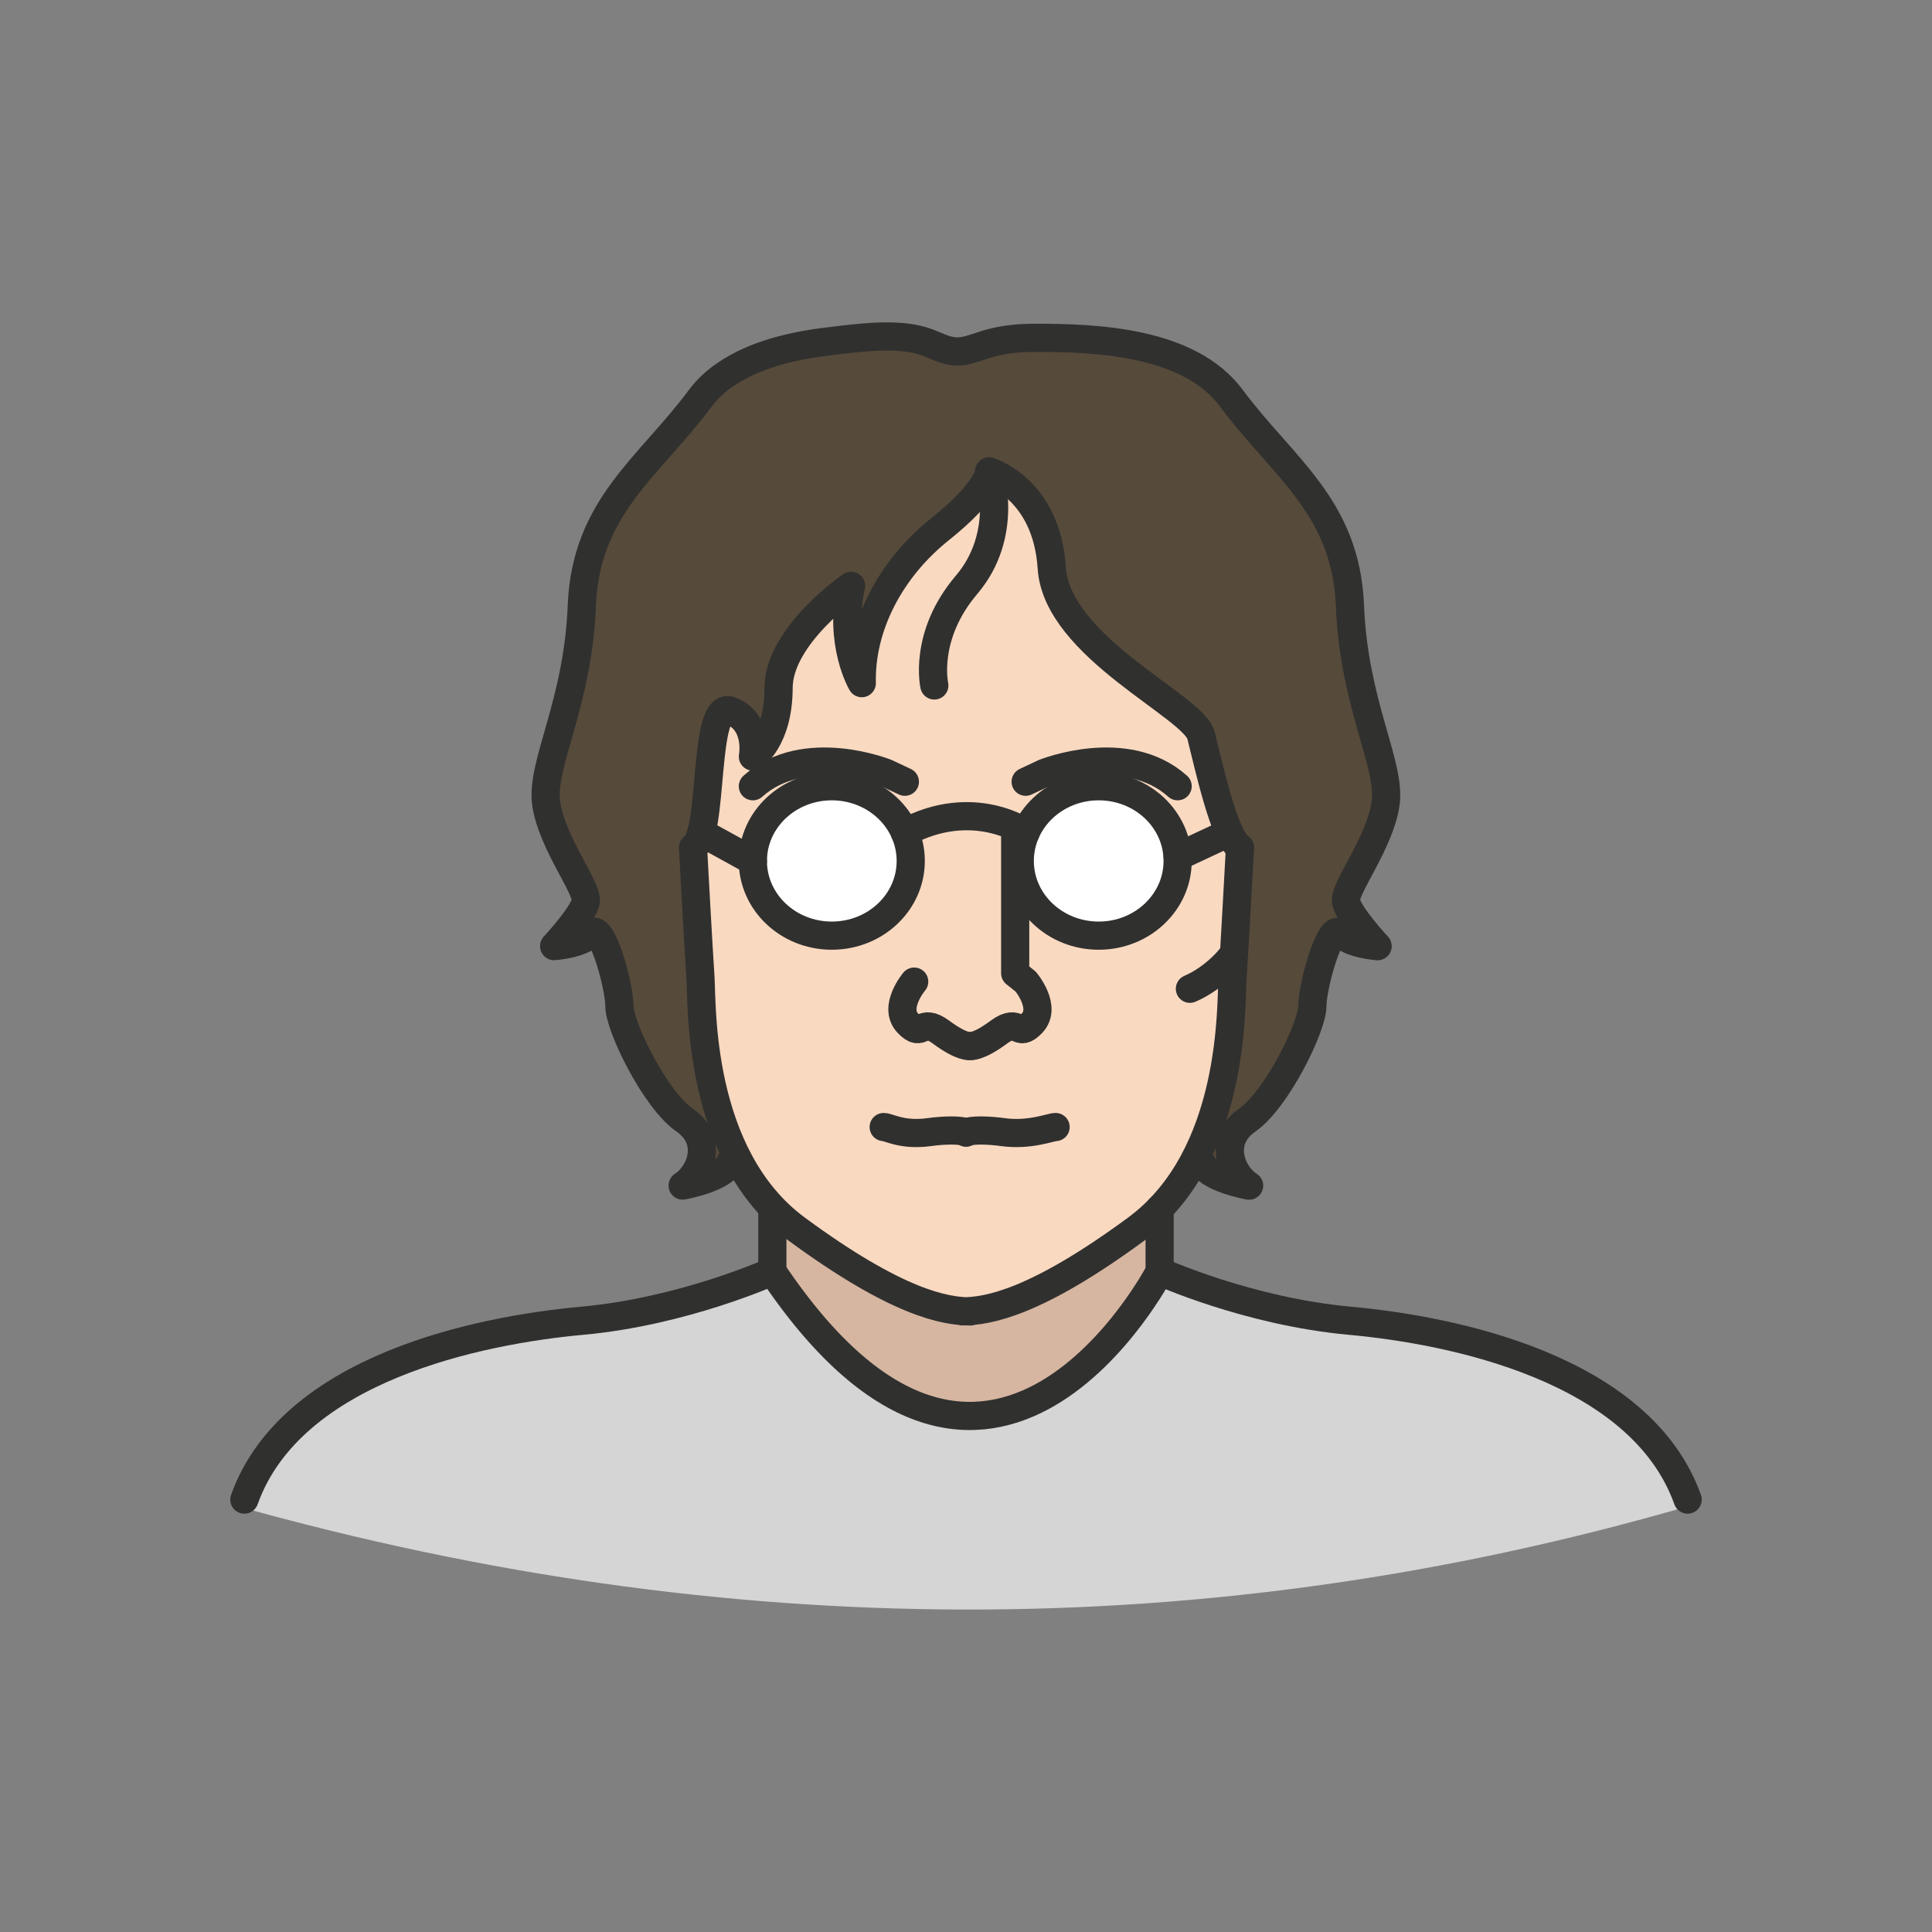 <?xml version="1.0" ?><svg style="enable-background:new 0 0 48 48;" version="1.1" viewBox="0 0 48 48" xml:space="preserve" xmlns="http://www.w3.org/2000/svg" xmlns:xlink="http://www.w3.org/1999/xlink"><rect x="0" y="0" width="48" height="48" fill="#808080" stroke="none"/><g id="Icons"><g><path d="M19.189,31.588c0,0-2.463,0.83-5.783,1.351    c-3.32,0.521-6.479,1.563-7.488,4.487c12.045,3.372,24.053,3.462,36.011,0    c0,0-0.317-2.462-4.754-3.785s-7.319-1.335-8.365-2.054c0,0-2.028,3.601-4.713,3.591    S19.189,31.588,19.189,31.588z" style="fill:#D5D5D5;"/><path d="M19.189,30.027v1.561c0,0,2.022,3.601,5.04,3.591s4.583-3.591,4.583-3.591    v-1.561c0,0-2.8,2.787-4.713,2.398C22.185,32.036,20.025,31.223,19.189,30.027z" style="fill:#D6B6A1;"/><path d="M29.838,28.853c0.131,0.418,1.196,0.604,1.196,0.604    c-0.442-0.279-0.786-1.115-0.049-1.627c0.737-0.511,1.621-2.324,1.621-2.835    c0-0.511,0.442-2.091,0.688-1.812c0.246,0.279,0.933,0.325,0.933,0.325s-0.737-0.79-0.786-1.115    c-0.049-0.325,0.835-1.441,0.982-2.417c0.147-0.976-0.786-2.463-0.884-4.926    c-0.098-2.463-1.67-3.439-2.947-5.159c-1.032-1.39-3.303-1.507-4.93-1.497    c-0.401,0.002-0.79,0.045-1.173,0.164c-0.189,0.059-0.375,0.134-0.571,0.164    c-0.319,0.05-0.569-0.093-0.853-0.205c-0.692-0.272-1.701-0.128-2.43-0.042    c-0.906,0.107-1.862,0.318-2.614,0.832c-0.237,0.162-0.45,0.356-0.619,0.582    c-1.277,1.72-2.849,2.696-2.947,5.159c-0.098,2.463-1.032,3.95-0.884,4.926    c0.147,0.976,1.032,2.091,0.982,2.417c-0.049,0.325-0.786,1.115-0.786,1.115    s0.688-0.046,0.933-0.325c0.246-0.279,0.688,1.301,0.688,1.812c0,0.511,0.884,2.324,1.621,2.835    c0.737,0.511,0.393,1.348-0.049,1.627c0,0,1.065-0.186,1.196-0.604" style="fill:#564A3A;"/><path d="M23.908,32.58c0.644,0,1.84-0.218,4.323-2.045    c2.484-1.827,2.346-5.613,2.392-6.266c0.046-0.653,0.184-3.215,0.184-3.215    c-0.384-0.205-0.786-2.069-0.969-2.787c-0.182-0.718-3.582-2.185-3.708-4.16    c-0.127-1.975-1.554-2.394-1.554-2.394s0,0.46-1.22,1.435    c-1.221,0.974-1.979,2.399-1.945,3.825c0,0-0.581-0.976-0.267-2.419c0,0-1.798,1.238-1.8,2.538    c-0.003,1.299-0.638,1.705-0.638,1.705s0.164-0.849-0.549-1.137c-0.713-0.289-0.403,3.111-0.939,3.396    c0,0,0.138,2.562,0.184,3.215c0.046,0.653-0.092,4.438,2.392,6.266    c2.484,1.828,3.679,2.045,4.323,2.045" style="fill:#F9D9C0;"/><ellipse cx="27.297" cy="21.39" rx="1.961" ry="1.856" style="fill:#FFFFFF;"/><ellipse cx="20.666" cy="21.39" rx="1.961" ry="1.856" style="fill:#FFFFFF;"/><path d="    M29.838,28.853c0.131,0.418,1.196,0.604,1.196,0.604c-0.442-0.279-0.786-1.115-0.049-1.627    c0.737-0.511,1.621-2.324,1.621-2.835c0-0.511,0.442-2.091,0.688-1.812    c0.246,0.279,0.933,0.325,0.933,0.325s-0.737-0.79-0.786-1.115    c-0.049-0.325,0.835-1.441,0.982-2.417c0.147-0.976-0.786-2.463-0.884-4.926    c-0.098-2.463-1.67-3.439-2.947-5.159c-1.032-1.39-3.303-1.507-4.93-1.497    c-0.401,0.002-0.79,0.045-1.173,0.164c-0.189,0.059-0.375,0.134-0.571,0.164    c-0.319,0.05-0.569-0.093-0.853-0.205c-0.692-0.272-1.701-0.128-2.43-0.042    c-0.906,0.107-1.862,0.318-2.614,0.832c-0.237,0.162-0.45,0.356-0.619,0.582    c-1.277,1.72-2.849,2.696-2.947,5.159c-0.098,2.463-1.032,3.95-0.884,4.926    c0.147,0.976,1.032,2.091,0.982,2.417c-0.049,0.325-0.786,1.115-0.786,1.115    s0.688-0.046,0.933-0.325c0.246-0.279,0.688,1.301,0.688,1.812c0,0.511,0.884,2.324,1.621,2.835    c0.737,0.511,0.393,1.348-0.049,1.627c0,0,1.065-0.186,1.196-0.604" style="fill:none;stroke:#30302F;stroke-width:0.7;stroke-linecap:round;stroke-linejoin:round;stroke-miterlimit:10;"/><ellipse cx="27.297" cy="21.39" rx="1.961" ry="1.856" style="fill:none;stroke:#30302F;stroke-width:0.7;stroke-linecap:round;stroke-linejoin:round;stroke-miterlimit:10;"/><ellipse cx="20.666" cy="21.39" rx="1.961" ry="1.856" style="fill:none;stroke:#30302F;stroke-width:0.7;stroke-linecap:round;stroke-linejoin:round;stroke-miterlimit:10;"/><path d="    M23.908,32.58c0.644,0,1.84-0.218,4.323-2.045c2.484-1.827,2.346-5.613,2.392-6.266    c0.046-0.653,0.184-3.215,0.184-3.215c-0.384-0.205-0.786-2.069-0.969-2.787    c-0.182-0.718-3.582-2.185-3.708-4.16c-0.127-1.975-1.554-2.394-1.554-2.394    s0,0.46-1.22,1.435c-1.221,0.974-1.979,2.399-1.945,3.825c0,0-0.581-0.976-0.267-2.419    c0,0-1.798,1.238-1.8,2.538c-0.003,1.299-0.638,1.705-0.638,1.705s0.164-0.849-0.549-1.137    c-0.713-0.289-0.403,3.111-0.939,3.396c0,0,0.138,2.562,0.184,3.215    c0.046,0.653-0.092,4.438,2.392,6.266c2.484,1.828,3.679,2.045,4.323,2.045" style="fill:none;stroke:#30302F;stroke-width:0.7;stroke-linecap:round;stroke-linejoin:round;stroke-miterlimit:10;"/><line style="fill:none;stroke:#30302F;stroke-width:0.7;stroke-linecap:round;stroke-linejoin:round;stroke-miterlimit:10;" x1="29.258" x2="30.543" y1="21.286" y2="20.685"/><line style="fill:none;stroke:#30302F;stroke-width:0.7;stroke-linecap:round;stroke-linejoin:round;stroke-miterlimit:10;" x1="18.705" x2="17.423" y1="21.39" y2="20.685"/><path d="    M25.482,20.685c0,0-1.297-0.916-3.002,0" style="fill:none;stroke:#30302F;stroke-width:0.7;stroke-linecap:round;stroke-linejoin:round;stroke-miterlimit:10;"/><path d="    M24.098,25.989c0,0,0.193,0.043,0.715-0.344c0.522-0.387,0.454,0.172,0.829-0.226    c0.375-0.397-0.159-1.031-0.159-1.031l-0.261-0.208v-3.495" style="fill:none;stroke:#30302F;stroke-width:0.7;stroke-linecap:round;stroke-linejoin:round;stroke-miterlimit:10;"/><path d="    M22.713,24.388c0,0-0.534,0.634-0.159,1.031c0.375,0.397,0.307-0.161,0.829,0.226    c0.522,0.387,0.715,0.344,0.715,0.344" style="fill:none;stroke:#30302F;stroke-width:0.7;stroke-linecap:round;stroke-linejoin:round;stroke-miterlimit:10;"/><g><path d="     M26.226,28.001c-0.123,0-0.643,0.218-1.31,0.126C24.569,28.079,24.121,28.064,24,28.138" style="fill:none;stroke:#30302F;stroke-width:0.7;stroke-linecap:round;stroke-linejoin:round;stroke-miterlimit:10;"/><path d="     M21.955,28.001c0.123,0,0.463,0.218,1.13,0.126c0.347-0.048,0.795-0.063,0.916,0.011" style="fill:none;stroke:#30302F;stroke-width:0.7;stroke-linecap:round;stroke-linejoin:round;stroke-miterlimit:10;"/></g><path d="    M29.258,19.534c-1.285-1.15-3.314-0.329-3.314-0.329l-0.462,0.217" style="fill:none;stroke:#30302F;stroke-width:0.7;stroke-linecap:round;stroke-linejoin:round;stroke-miterlimit:10;"/><path d="    M18.705,19.534c1.285-1.15,3.314-0.329,3.314-0.329l0.462,0.217" style="fill:none;stroke:#30302F;stroke-width:0.7;stroke-linecap:round;stroke-linejoin:round;stroke-miterlimit:10;"/><path d="    M30.661,23.659c-0.004,0.072-0.465,0.636-1.098,0.907" style="fill:none;stroke:#30302F;stroke-width:0.7;stroke-linecap:round;stroke-linejoin:round;stroke-miterlimit:10;"/><path d="    M24.576,11.713c0,0,0.515,1.551-0.564,2.819c-1.079,1.269-0.799,2.498-0.799,2.498" style="fill:none;stroke:#30302F;stroke-width:0.7;stroke-linecap:round;stroke-linejoin:round;stroke-miterlimit:10;"/><path d="    M28.811,30.027v1.561c0,0,2.193,0.995,4.727,1.226c2.534,0.23,7.223,1.172,8.391,4.443" style="fill:none;stroke:#30302F;stroke-width:0.7;stroke-linecap:round;stroke-linejoin:round;stroke-miterlimit:10;"/><path d="    M19.189,30.027v1.561c0,0-2.193,0.995-4.727,1.226c-2.534,0.23-7.223,1.172-8.391,4.443" style="fill:none;stroke:#30302F;stroke-width:0.7;stroke-linecap:round;stroke-linejoin:round;stroke-miterlimit:10;"/><path d="    M19.189,31.588c5.422,8.08,9.623,0,9.623,0" style="fill:none;stroke:#30302F;stroke-width:0.7;stroke-linecap:round;stroke-linejoin:round;stroke-miterlimit:10;"/></g></g></svg>